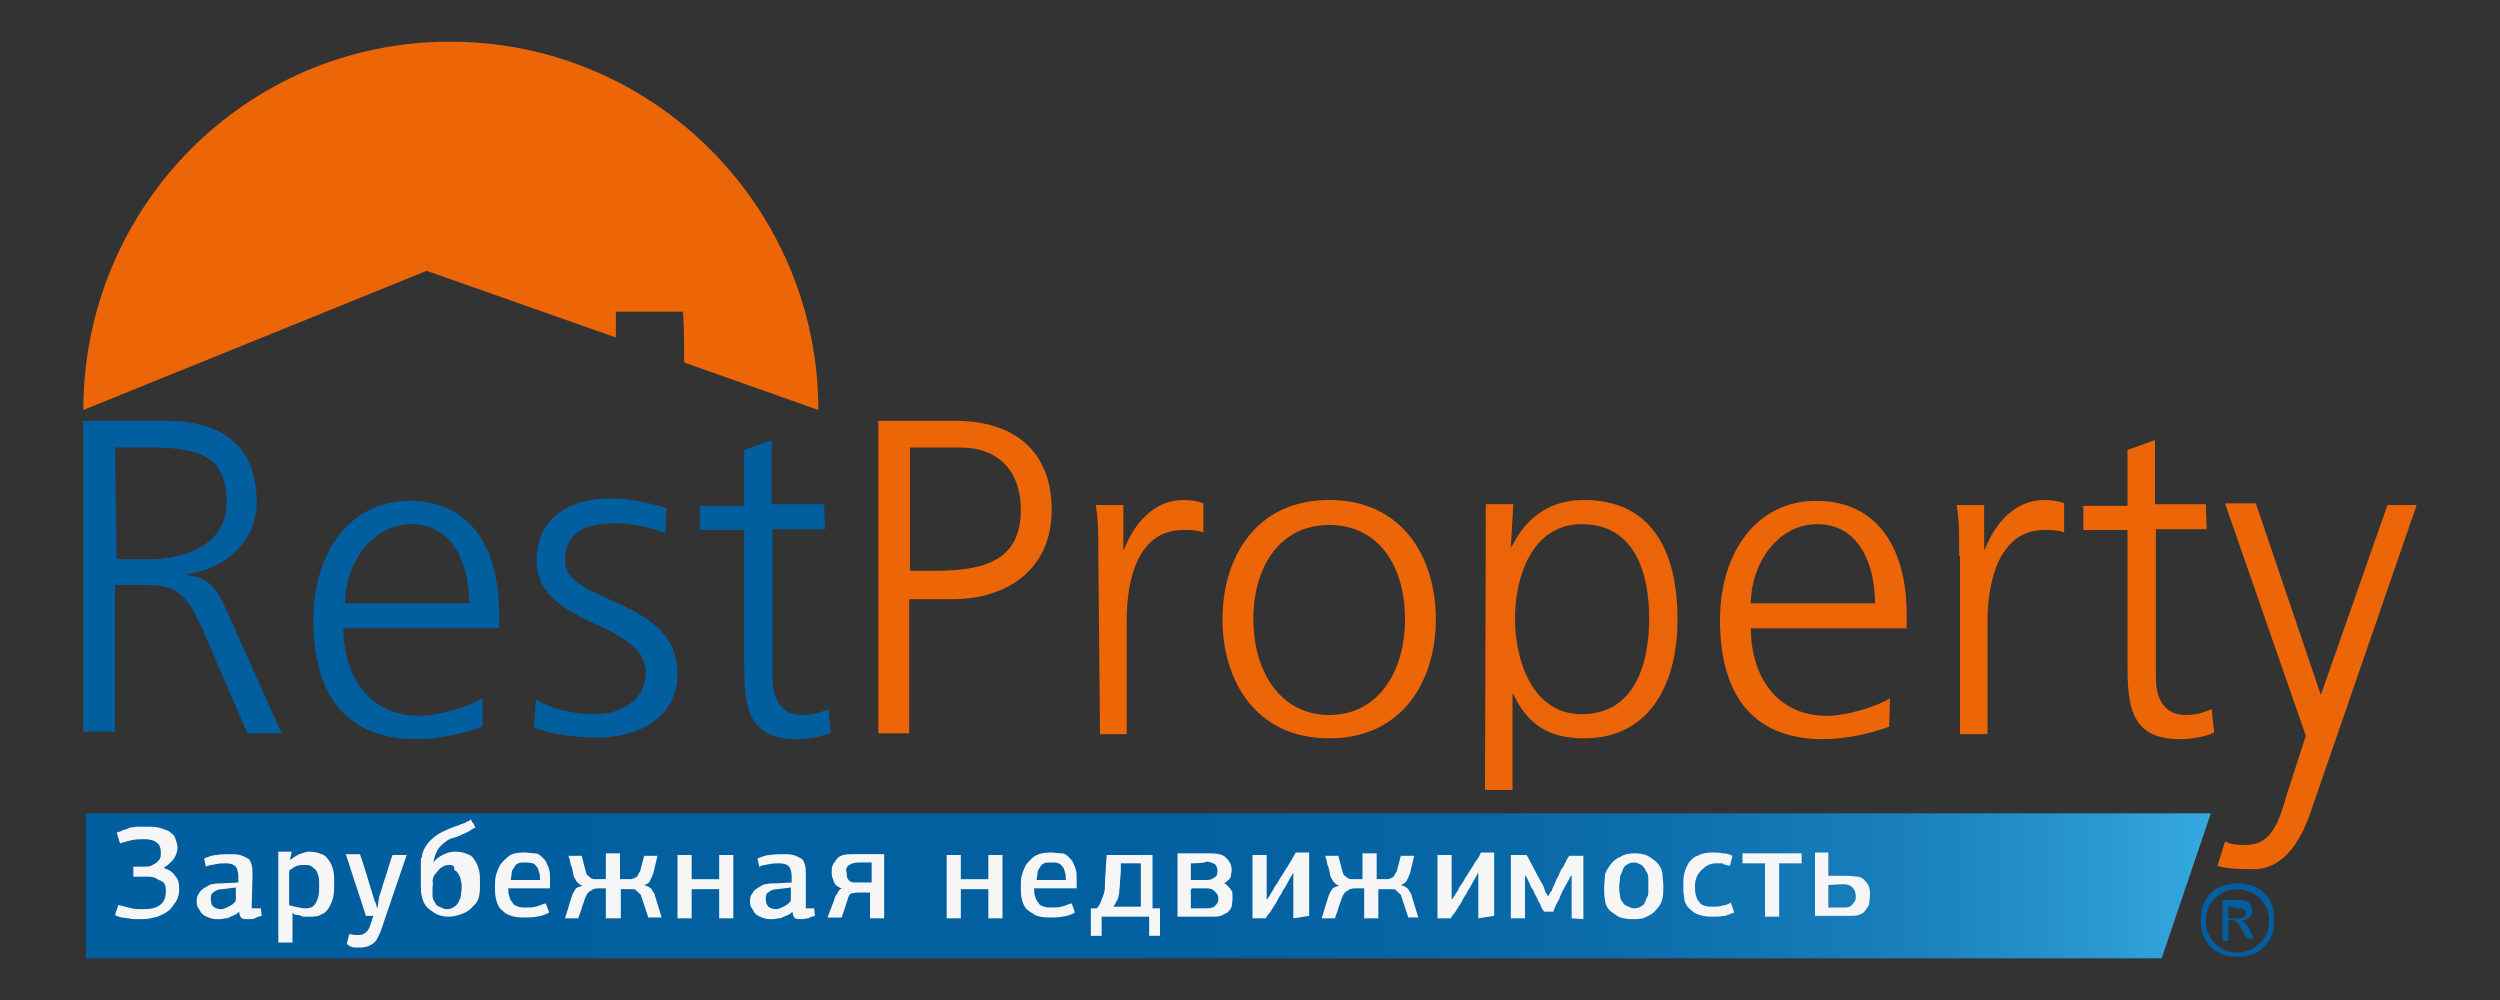 <?xml version="1.0" encoding="utf-8"?>
<!-- Generator: Adobe Illustrator 27.0.1, SVG Export Plug-In . SVG Version: 6.00 Build 0)  -->
<svg version="1.1" id="Ebene_1" xmlns="http://www.w3.org/2000/svg" xmlns:xlink="http://www.w3.org/1999/xlink" x="0px" y="0px"
	 viewBox="0 0 300 120" enable-background="new 0 0 300 120" xml:space="preserve">
<rect x="0" y="0" width="300" height="120" fill="#333333" stroke="none"/>
<g>
	<path fill="#EC6608" d="M82.1,43.5l16.1,5.7C98.2,24.9,78.5,5,54,5S10,24.9,10,49.2l41.2-16.7l22.7,8v-3.1h8
		C82.1,37.3,82.1,43.5,82.1,43.5z"/>
	<path fill="#EC6608" d="M105.4,50.5h9.2c7.1,0,11.6,3.6,11.6,10.7s-5.3,10.7-11.9,10.7h-5.2V88h-3.7
		C105.4,88,105.4,50.5,105.4,50.5z M109.2,68.5h2.5c5.6,0,10.8-0.7,10.8-7.3c0-4.7-2.7-7.5-7.3-7.5h-6V68.5L109.2,68.5z"/>
	<path fill="#EC6608" d="M131.8,66.7c0-2.9,0-4.1-0.3-6.1h3.3v5.3h0.1c1.2-3.1,3.6-5.9,7.1-5.9c0.8,0,1.7,0.1,2.4,0.4v3.5
		c-0.7-0.3-1.6-0.3-2.4-0.3c-5.5,0-6.8,6-6.8,10.9v13.6H132L131.8,66.7L131.8,66.7z"/>
	<path fill="#EC6608" d="M159.5,60c8.8,0,12.8,6.9,12.8,14.3s-4,14.3-12.8,14.3s-12.8-6.9-12.8-14.3C146.7,66.9,150.7,60,159.5,60
		 M159.5,85.8c5.9,0,9.1-5.2,9.1-11.5s-3.1-11.3-9.1-11.3s-9.1,5.1-9.1,11.3S153.6,85.8,159.5,85.8"/>
	<path fill="#EC6608" d="M226.7,87.2c-2.4,0.9-5.5,1.5-7.9,1.5c-9.1,0-12.4-6.1-12.4-14.3s4.5-14.3,11.5-14.3
		c7.7,0,10.9,6.1,10.9,13.6v1.7h-18.7c0,5.7,3.1,10.5,9.1,10.5c2.4,0,6-1.1,7.6-2.1L226.7,87.2L226.7,87.2z M225,72.4
		c0-4.8-2-9.5-6.9-9.5s-8,4.9-8,9.5H225z"/>
	<path fill="#EC6608" d="M235.1,66.7c0-2.9,0-4.1-0.3-6.1h3.3v5.3h0.1c1.2-3.1,3.6-5.9,7.1-5.9c0.8,0,1.7,0.1,2.4,0.4v3.5
		c-0.7-0.3-1.6-0.3-2.4-0.3c-5.3,0-6.8,6-6.8,10.9v13.6h-3.3V66.7H235.1z"/>
	<path fill="#EC6608" d="M264.8,63.5h-6.1v17.8c0,2.4,0.9,4.5,3.6,4.5c1.3,0,2.1-0.3,3.1-0.7l0.3,2.8c-0.8,0.4-2.4,0.8-4.1,0.8
		c-6,0-6.3-4.1-6.3-9.1v-16h-5.3v-2.9h5.3V54l3.3-1.2v7.7h6.1L264.8,63.5L264.8,63.5z"/>
	<path fill="#EC6608" d="M278.5,83.4L278.5,83.4l8-22.8h3.5l-12.5,36.2c-1.2,3.7-3.2,7.5-7.1,7.5c-1.2,0-3.2,0-4.3-0.4l0.9-2.9
		c0.7,0.3,1.3,0.4,2.5,0.4c2.9,0,3.9-2.4,4.9-6l2.3-7.1L267,60.4h3.7L278.5,83.4L278.5,83.4z"/>
	<path fill="#EC6408" d="M178.3,60.5h3.3l-0.3,5.1h0.1c0.8-1.5,2.9-5.6,8.7-5.6c8,0,11.2,6,11.2,14.3s-3.7,14.3-11.2,14.3
		c-4.3,0-6.8-1.7-8.5-5.3h-0.1v11.5h-3.3L178.3,60.5L178.3,60.5z M189.8,62.9c-6,0-8,6.4-8,11.3c0,5.1,2.1,11.5,8,11.5
		c6.4,0,8.1-6.1,8.1-11.5S196.2,62.9,189.8,62.9"/>
	<g>
		<path fill="#015E9F" d="M10.3,50.5h9.6c6.5,0,10.9,2.8,10.9,9.7c0,4.8-3.7,8-8.3,8.7v0.1c2.9,0.4,3.7,2,4.8,4.5L33.8,88h-4.1
			l-5.5-12.7c-2.1-4.8-3.7-5.1-7.3-5.1h-3.1v17.6H10V50.5H10.3z M14,67.1h3.9c4.4,0,9.3-1.7,9.3-6.9c0-6.1-4.4-6.5-9.5-6.5h-3.9
			L14,67.1L14,67.1z"/>
		<path fill="#015E9F" d="M57.9,87.2c-2.4,0.9-5.5,1.5-7.9,1.5c-9.1,0-12.4-6.1-12.4-14.3s4.5-14.3,11.5-14.3
			c7.7,0,10.8,6.1,10.8,13.6v1.7H41.2c0,5.7,3.1,10.5,9.1,10.5c2.4,0,6-1.1,7.6-2.1V87.2L57.9,87.2z M56.3,72.4c0-4.8-2-9.5-6.9-9.5
			s-8,4.9-8,9.5C41.2,72.4,56.3,72.4,56.3,72.4z"/>
		<path fill="#015E9F" d="M64.3,84c2,1.1,4.5,1.7,7.2,1.7c3.2,0,6-1.9,6-4.9c0-6.4-13.1-5.5-13.1-13.5c0-5.5,4.4-7.5,8.9-7.5
			c1.5,0,4.4,0.4,6.7,1.2L79.8,64c-1.7-0.8-4.3-1.2-6.1-1.2c-3.5,0-5.9,1.1-5.9,4.5c0,5.2,13.5,4.4,13.5,13.5c0,5.9-5.5,7.7-9.5,7.7
			c-2.7,0-5.3-0.3-7.7-1.2L64.3,84L64.3,84z"/>
		<path fill="#015E9F" d="M99,63.5h-6.3v17.8c0,2.4,0.9,4.5,3.6,4.5c1.3,0,2.1-0.3,3.1-0.7l0.3,2.8c-0.8,0.4-2.4,0.8-4.1,0.8
			c-6,0-6.3-4.1-6.3-9.1v-16h-5.3v-2.9h5.3V54l3.3-1.2v7.7h6.3L99,63.5L99,63.5z"/>
	</g>
	
		<linearGradient id="SVGID_1_" gradientUnits="userSpaceOnUse" x1="265.31" y1="590.311" x2="10.267" y2="590.311" gradientTransform="matrix(1 0 0 1 0 -484)">
		<stop  offset="0" style="stop-color:#36A9E1"/>
		<stop  offset="5.000000e-02" style="stop-color:#2A99D2"/>
		<stop  offset="0.13" style="stop-color:#1B83BF"/>
		<stop  offset="0.23" style="stop-color:#0F72B1"/>
		<stop  offset="0.35" style="stop-color:#0766A6"/>
		<stop  offset="0.52" style="stop-color:#025FA0"/>
		<stop  offset="1" style="stop-color:#015E9F"/>
	</linearGradient>
	<polygon fill="url(#SVGID_1_)" points="259.4,115 10.3,115 10.3,97.6 265.3,97.6 	"/>
	<g>
		<path fill="#F6F6F6" d="M17.5,99.2c0.5,0,0.9,0,1.5,0.1c0.5,0.1,0.8,0.3,1.2,0.4c0.4,0.3,0.7,0.5,0.8,0.8c0.1,0.3,0.3,0.8,0.3,1.2
			c0,0.4-0.1,0.8-0.4,1.3c-0.3,0.4-0.7,0.8-1.2,1.1v0.1c0.5,0.1,1.1,0.5,1.3,0.9c0.4,0.4,0.5,0.9,0.5,1.6c0,0.5-0.1,1.1-0.4,1.5
			c-0.3,0.4-0.5,0.8-0.9,1.1c-0.4,0.3-0.8,0.5-1.3,0.7c-0.5,0.1-1.1,0.3-1.7,0.3c-0.3,0-0.5,0-0.8,0c-0.3,0-0.7,0-0.9-0.1
			c-0.3,0-0.7-0.1-0.9-0.1c-0.3-0.1-0.5-0.1-0.8-0.3l0.4-1.2c0.5,0.1,1.1,0.3,1.6,0.4c0.4,0.1,0.9,0.1,1.3,0.1
			c0.9,0,1.6-0.1,2.1-0.5c0.5-0.4,0.7-0.9,0.7-1.6c0-0.3,0-0.5-0.1-0.8c-0.1-0.3-0.3-0.4-0.5-0.5c-0.3-0.1-0.5-0.3-0.8-0.4
			c-0.3-0.1-0.7-0.1-0.9-0.1H16v-1.2h1.2c0.4,0,0.7,0,0.9-0.1c0.3-0.1,0.5-0.3,0.7-0.4c0.1-0.1,0.4-0.4,0.4-0.5
			c0.1-0.1,0.1-0.4,0.1-0.7c0-0.5-0.1-0.9-0.5-1.2c-0.4-0.3-0.9-0.4-1.6-0.4c-0.3,0-0.8,0-1.3,0.1c-0.5,0.1-1.1,0.3-1.5,0.4L14,99.9
			c0.3-0.1,0.5-0.1,0.8-0.3c0.3-0.1,0.5-0.1,0.8-0.3c0.3,0,0.7-0.1,0.9-0.1C16.9,99.2,17.2,99.2,17.5,99.2L17.5,99.2z"/>
		<path fill="#F6F6F6" d="M30.2,109h1.1l0.1,0.9c-0.3,0.1-0.5,0.1-0.8,0.3c-0.3,0.1-0.5,0.1-0.8,0.1c-0.3,0-0.5,0-0.8-0.1
			c-0.1-0.1-0.3-0.4-0.3-0.8l0,0c-0.3,0.3-0.5,0.4-0.8,0.5c-0.3,0.1-0.5,0.3-0.8,0.3c-0.3,0-0.4,0.1-0.7,0.1c-0.1,0-0.3,0-0.4,0
			c-0.4,0-0.8-0.1-1.2-0.3c-0.3-0.1-0.5-0.3-0.7-0.5c-0.1-0.3-0.3-0.5-0.4-0.7c-0.1-0.3-0.1-0.5-0.1-0.7c0-0.4,0.1-0.7,0.3-0.9
			c0.1-0.3,0.4-0.5,0.7-0.7c0.3-0.1,0.5-0.4,0.9-0.4c0.4-0.1,0.8-0.1,1.2-0.1l1.9-0.1v-0.7c0-0.5-0.1-0.9-0.3-1.2
			c-0.3-0.3-0.7-0.4-1.2-0.4c-0.4,0-0.8,0-1.2,0.1c-0.4,0.1-0.8,0.1-1.2,0.3c0-0.1-0.1-0.4-0.1-0.5c0-0.1-0.1-0.4-0.1-0.5
			c0.4-0.1,0.9-0.4,1.5-0.4c0.5-0.1,1.1-0.1,1.6-0.1c0.4,0,0.8,0,1.2,0.1c0.4,0.1,0.7,0.3,0.9,0.4c0.3,0.1,0.4,0.5,0.5,0.8
			c0.1,0.3,0.1,0.8,0.1,1.2L30.2,109L30.2,109z M26.7,106.7c-0.4,0-0.8,0.1-1.1,0.4c-0.3,0.1-0.3,0.5-0.3,0.8c0,0.4,0.1,0.7,0.3,0.9
			c0.1,0.1,0.5,0.3,0.9,0.3c0.3,0,0.5-0.1,0.9-0.3c0.3-0.1,0.7-0.4,0.9-0.7v-1.6L26.7,106.7L26.7,106.7z"/>
		<path fill="#F6F6F6" d="M34.8,103.2c0.4-0.3,0.7-0.5,1.1-0.7c0.4-0.1,0.8-0.3,1.2-0.3c0.5,0,1.1,0.1,1.5,0.3
			c0.4,0.1,0.7,0.5,0.9,0.8c0.3,0.4,0.4,0.8,0.5,1.2c0.1,0.4,0.1,0.9,0.1,1.5s0,1.1-0.1,1.6c-0.1,0.5-0.3,0.9-0.5,1.3
			c-0.3,0.4-0.5,0.7-0.9,0.8c-0.4,0.3-0.9,0.3-1.5,0.3c-0.1,0-0.3,0-0.5,0c-0.1,0-0.4,0-0.5-0.1c-0.1-0.1-0.4-0.1-0.5-0.1
			c-0.1,0-0.4-0.1-0.5-0.3v3.6h-1.7v-10.9h1.6L34.8,103.2L34.8,103.2z M36.6,109c0.3,0,0.4,0,0.7-0.1c0.3-0.1,0.4-0.3,0.5-0.4
			c0.1-0.1,0.3-0.5,0.4-0.9c0.1-0.4,0.1-0.8,0.1-1.3s0-0.9-0.1-1.2c-0.1-0.3-0.1-0.5-0.4-0.8c-0.1-0.1-0.4-0.3-0.5-0.4
			c-0.3-0.1-0.4-0.1-0.7-0.1c-0.1,0-0.3,0-0.5,0c-0.1,0-0.4,0.1-0.5,0.1c-0.1,0.1-0.3,0.1-0.5,0.3c-0.1,0.1-0.3,0.1-0.4,0.3v4.1
			c0.1,0,0.1,0.1,0.3,0.1c0.1,0,0.3,0.1,0.4,0.1s0.3,0.1,0.5,0.1C36.3,109,36.4,109,36.6,109z"/>
		<path fill="#F6F6F6" d="M45.5,107.6c0.3-0.8,0.5-1.7,0.8-2.5c0.3-0.9,0.5-1.7,0.8-2.5h1.7l-3.1,9.1c-0.3,0.7-0.5,1.2-0.9,1.5
			c-0.4,0.3-0.9,0.5-1.5,0.5c-0.1,0-0.1,0-0.3,0c-0.1,0-0.3,0-0.4,0c-0.1,0-0.3,0-0.5-0.1c-0.3-0.1-0.3-0.3-0.5-0.3l0.3-1.2
			c0.3,0,0.5,0.1,0.7,0.1c0.1,0,0.4,0,0.5,0c0.3,0,0.5-0.1,0.8-0.3c0.1-0.1,0.4-0.4,0.5-0.8l0.4-1.2h-0.9c-0.4-1.3-0.8-2.5-1.2-3.7
			c-0.4-1.2-0.8-2.5-1.2-3.7h1.7c0.1,0.4,0.3,0.8,0.4,1.2c0.1,0.4,0.3,0.9,0.4,1.3c0.1,0.4,0.3,0.9,0.4,1.3c0.1,0.4,0.3,0.9,0.4,1.3
			c0.1,0.3,0.1,0.5,0.3,0.8c0.1,0.3,0.1,0.4,0.1,0.5h0.1L45.5,107.6L45.5,107.6z"/>
		<path fill="#F6F6F6" d="M53.8,99.5c0.1-0.1,0.4-0.1,0.7-0.3c0.3-0.1,0.5-0.1,0.8-0.3c0.3-0.1,0.5-0.1,0.7-0.3
			c0.3-0.1,0.4-0.1,0.5-0.3c0.1,0.1,0.1,0.4,0.3,0.5c0.1,0.1,0.1,0.4,0.3,0.5c-0.4,0.1-0.7,0.4-0.9,0.5c-0.3,0.1-0.5,0.3-0.7,0.3
			c-0.5,0.3-0.9,0.4-1.3,0.5s-0.7,0.4-1.1,0.7c-0.3,0.3-0.5,0.5-0.7,0.9s-0.3,0.8-0.4,1.3l0,0c0.3-0.4,0.7-0.7,1.1-0.9
			s0.9-0.4,1.5-0.4s1.1,0.1,1.5,0.3c0.4,0.1,0.7,0.4,0.9,0.8c0.3,0.4,0.4,0.8,0.5,1.2c0.1,0.4,0.1,0.9,0.1,1.5s0,0.9-0.1,1.5
			c-0.1,0.5-0.3,0.9-0.7,1.2c-0.3,0.4-0.7,0.7-1.2,0.9s-1.1,0.4-1.7,0.4s-1.2-0.1-1.7-0.4c-0.4-0.3-0.8-0.5-1.1-0.9
			c-0.3-0.4-0.4-0.8-0.5-1.2c-0.1-0.4-0.1-0.9-0.1-1.3c0-0.5,0-1.1,0-1.3c0-0.4,0-0.7,0-0.9s0-0.5,0-0.7c0-0.1,0-0.3,0.1-0.4
			c0.1-0.8,0.5-1.5,1.1-2.1C52.2,100.3,52.8,99.9,53.8,99.5L53.8,99.5z M53.9,103.8c-0.4,0-0.7,0.1-0.9,0.3
			c-0.3,0.1-0.4,0.4-0.7,0.7c-0.3,0.3-0.3,0.5-0.4,0.9c0.1,0.3,0,0.5,0,0.9c0,0.3,0,0.5,0,0.9c0,0.3,0.1,0.5,0.3,0.8
			c0.1,0.3,0.3,0.4,0.5,0.5c0.3,0.1,0.5,0.3,0.9,0.3c0.4,0,0.7-0.1,0.9-0.3c0.3-0.1,0.4-0.4,0.5-0.5c0.1-0.3,0.3-0.5,0.3-0.8
			c0-0.3,0.1-0.7,0.1-0.9c0-0.3,0-0.7-0.1-0.9c0-0.3-0.1-0.5-0.3-0.8c-0.1-0.3-0.3-0.4-0.5-0.5C54.6,103.9,54.3,103.8,53.9,103.8
			L53.9,103.8z"/>
		<path fill="#F6F6F6" d="M62.9,102.3c0.5,0,0.9,0.1,1.3,0.1c0.4,0,0.7,0.3,0.9,0.5c0.3,0.3,0.4,0.4,0.5,0.7
			c0.1,0.3,0.3,0.5,0.3,0.8c0.1,0.3,0.1,0.5,0.1,0.8c0,0.3,0,0.5,0,0.7v0.7H61c0,0.3,0,0.7,0.1,0.9c0.1,0.3,0.1,0.5,0.4,0.8
			c0.1,0.3,0.4,0.4,0.7,0.5c0.3,0.1,0.5,0.1,0.9,0.1c0.4,0,0.8,0,1.2-0.1c0.4-0.1,0.8-0.3,1.2-0.4l0.4,1.1c-0.5,0.3-0.9,0.4-1.5,0.5
			c-0.5,0.1-1.1,0.1-1.6,0.1c-0.7,0-1.3-0.1-1.7-0.3c-0.4-0.1-0.8-0.5-1.1-0.8c-0.3-0.4-0.4-0.8-0.5-1.2c-0.1-0.5-0.1-0.9-0.1-1.5
			c0-0.4,0-0.8,0.1-1.2c0.1-0.4,0.3-0.9,0.5-1.3c0.3-0.4,0.7-0.8,1.1-1.1C61.5,102.4,62.2,102.3,62.9,102.3L62.9,102.3z M63,103.5
			c-0.3,0-0.7,0-0.8,0.1c-0.3,0.1-0.4,0.3-0.5,0.5c-0.1,0.1-0.3,0.4-0.3,0.7s-0.1,0.5-0.1,0.8h3.5c0-0.3,0-0.7-0.1-0.9
			c-0.1-0.3-0.1-0.5-0.3-0.7c-0.1-0.1-0.3-0.4-0.5-0.4C63.5,103.5,63.3,103.5,63,103.5L63,103.5z"/>
		<path fill="#F6F6F6" d="M72.7,110.2v-3.6h-0.9c-0.4,0-0.7,0.1-0.9,0.3c-0.3,0.1-0.5,0.4-0.7,0.9l0,0c-0.1,0.4-0.3,0.8-0.4,1.2
			c-0.1,0.4-0.3,0.8-0.4,1.2h-1.6c0.1-0.4,0.3-0.9,0.4-1.3c0.1-0.4,0.3-0.9,0.4-1.3c0.1-0.3,0.3-0.7,0.4-0.8
			c0.1-0.3,0.5-0.4,0.9-0.5l0,0c-0.3-0.1-0.5-0.3-0.7-0.5c-0.1-0.3-0.4-0.5-0.4-0.9c-0.1-0.4-0.1-0.7-0.3-1.1
			c-0.1-0.4-0.1-0.7-0.3-1.1h1.6l0.5,1.9c0.1,0.3,0.1,0.4,0.3,0.5c0.1,0.1,0.3,0.3,0.4,0.3c0.1,0.1,0.3,0.1,0.4,0.1
			c0.1,0,0.3,0,0.4,0h0.9v-3.1h1.7v3.1h0.9c0.1,0,0.3,0,0.4,0c0.1,0,0.3-0.1,0.4-0.1c0.1-0.1,0.3-0.1,0.4-0.3
			c0.1-0.1,0.1-0.3,0.3-0.5l0.5-1.9h1.6l-0.5,2.1c-0.1,0.3-0.3,0.7-0.4,0.9c-0.1,0.3-0.4,0.4-0.7,0.5l0,0c0.4,0.1,0.7,0.3,0.9,0.5
			c0.1,0.3,0.4,0.5,0.4,0.8c0.1,0.4,0.3,0.9,0.4,1.3c0.1,0.4,0.3,0.9,0.4,1.3h-1.6l-0.8-2.4l0,0c-0.1-0.3-0.1-0.4-0.3-0.5
			c-0.1-0.1-0.3-0.3-0.4-0.4c-0.1-0.1-0.3-0.1-0.4-0.1c-0.1,0-0.3,0-0.5,0h-0.9v3.5L72.7,110.2L72.7,110.2z"/>
		<path fill="#F6F6F6" d="M86.3,110.2v-3.5H83v3.5h-1.7v-7.6H83v2.9h3.3v-2.9h1.7v7.6H86.3L86.3,110.2z"/>
		<path fill="#F6F6F6" d="M96.6,109h1.1l0.1,0.9c-0.3,0.1-0.5,0.1-0.8,0.3c-0.3,0-0.5,0.1-0.8,0.1s-0.5,0-0.8-0.1
			c-0.1-0.1-0.3-0.4-0.3-0.8l0,0c-0.3,0.3-0.5,0.4-0.8,0.5c-0.3,0.1-0.5,0.3-0.8,0.3s-0.4,0.1-0.7,0.1c-0.1,0-0.3,0-0.4,0
			c-0.4,0-0.8-0.1-1.2-0.3c-0.3-0.1-0.5-0.3-0.7-0.5c-0.1-0.3-0.3-0.5-0.4-0.7c-0.1-0.3-0.1-0.5-0.1-0.7c0-0.4,0.1-0.7,0.3-0.9
			c0.1-0.3,0.4-0.5,0.7-0.7c0.3-0.1,0.5-0.4,0.9-0.4c0.4-0.1,0.8-0.1,1.2-0.1l1.9-0.1v-0.7c0-0.5-0.1-0.9-0.3-1.2
			c-0.3-0.3-0.7-0.4-1.2-0.4c-0.4,0-0.8,0-1.2,0.1c-0.4,0.1-0.8,0.1-1.2,0.3c0-0.1-0.1-0.4-0.1-0.5c0-0.1-0.1-0.4-0.1-0.5
			c0.4-0.1,0.9-0.4,1.5-0.4c0.5-0.1,1.1-0.1,1.6-0.1c0.4,0,0.8,0,1.2,0.1c0.4,0.1,0.7,0.3,0.9,0.4c0.3,0.1,0.4,0.5,0.5,0.8
			s0.1,0.8,0.1,1.2v4H96.6z M93.3,106.7c-0.4,0-0.8,0.1-1.1,0.4c-0.3,0.1-0.3,0.5-0.3,0.8c0,0.4,0.1,0.7,0.3,0.9
			c0.1,0.1,0.5,0.3,0.9,0.3c0.3,0,0.5-0.1,0.9-0.3c0.3-0.1,0.7-0.4,0.9-0.7v-1.6L93.3,106.7L93.3,106.7z"/>
		<path fill="#F6F6F6" d="M101,106.6c-0.4-0.1-0.8-0.4-0.9-0.7c-0.1-0.3-0.3-0.7-0.3-1.1c0-0.3,0-0.7,0.1-0.9
			c0.1-0.3,0.3-0.5,0.5-0.8s0.5-0.4,0.8-0.5c0.4-0.1,0.8-0.1,1.2-0.1h3.7v7.7h-1.7v-3.1h-1.3c-0.4,0-0.7,0.1-0.9,0.1
			c-0.3,0.1-0.4,0.4-0.5,0.8l-0.7,2.1h-1.7l0.8-2.1c0.1-0.3,0.1-0.5,0.4-0.8C100.5,107,100.8,106.7,101,106.6L101,106.6L101,106.6z
			 M101.6,104.7c0,0.3,0,0.4,0.1,0.7c0.1,0.1,0.1,0.3,0.4,0.4c0.1,0.1,0.3,0.1,0.4,0.1c0.1,0,0.3,0,0.5,0h1.6v-2.4H103
			c-0.4,0-0.8,0.1-1.1,0.3C101.7,103.9,101.4,104.3,101.6,104.7L101.6,104.7z"/>
		<path fill="#F6F6F6" d="M118.6,110.2v-3.5h-3.3v3.5h-1.7v-7.6h1.7v2.9h3.3v-2.9h1.7v7.6H118.6L118.6,110.2z"/>
		<path fill="#F6F6F6" d="M126.1,102.3c0.5,0,0.9,0.1,1.3,0.1s0.7,0.3,0.9,0.5s0.4,0.4,0.5,0.7c0.1,0.3,0.3,0.5,0.3,0.8
			c0.1,0.3,0.1,0.5,0.1,0.8c0,0.3,0,0.5,0,0.7v0.7h-5.1c0,0.3,0,0.7,0.1,0.9c0.1,0.3,0.1,0.5,0.4,0.8c0.1,0.3,0.4,0.4,0.7,0.5
			c0.3,0.1,0.5,0.1,0.9,0.1s0.8,0,1.2-0.1c0.4-0.1,0.8-0.3,1.2-0.4l0.4,1.1c-0.5,0.3-0.9,0.4-1.5,0.5c-0.5,0.1-1.1,0.1-1.6,0.1
			c-0.7,0-1.3-0.1-1.7-0.3c-0.5-0.3-0.8-0.5-1.1-0.8c-0.3-0.4-0.4-0.8-0.5-1.2c-0.1-0.5-0.1-0.9-0.1-1.5c0-0.4,0-0.8,0.1-1.2
			c0.1-0.4,0.3-0.9,0.5-1.3c0.3-0.4,0.7-0.8,1.1-1.1C124.8,102.4,125.3,102.3,126.1,102.3L126.1,102.3z M126.1,103.5
			c-0.3,0-0.7,0-0.8,0.1c-0.3,0.1-0.4,0.3-0.5,0.5c-0.1,0.1-0.3,0.4-0.3,0.7s-0.1,0.5-0.1,0.8h3.5c0-0.3,0-0.7-0.1-0.9
			c-0.1-0.3-0.1-0.5-0.3-0.7c-0.1-0.1-0.3-0.4-0.5-0.4C126.8,103.5,126.5,103.5,126.1,103.5L126.1,103.5z"/>
		<path fill="#F6F6F6" d="M138.4,109h0.8v3.3h-1.3V110h-5.7v2.3h-1.3V109h0.7c0.3-0.3,0.4-0.5,0.5-0.8c0.1-0.3,0.3-0.7,0.4-1.1
			c0.1-0.4,0.1-0.8,0.1-1.3s0.1-1.1,0.1-1.7l0.1-1.5h5.5v6.4H138.4z M134.5,103.6v0.7c0,0.7-0.1,1.2-0.1,1.6c0,0.5-0.1,0.9-0.1,1.3
			c-0.1,0.4-0.1,0.7-0.3,0.9c-0.1,0.3-0.3,0.5-0.4,0.7h3.3v-5.2L134.5,103.6L134.5,103.6z"/>
		<path fill="#F6F6F6" d="M145.2,102.4c0.8,0,1.5,0.1,1.9,0.5c0.4,0.4,0.7,0.8,0.7,1.5c0,0.3-0.1,0.5-0.1,0.8
			c-0.1,0.3-0.4,0.5-0.8,0.8l0,0c0.3,0.1,0.4,0.3,0.5,0.4c0.1,0.1,0.3,0.3,0.4,0.5c0.1,0.1,0.1,0.4,0.1,0.5s0,0.4,0,0.5
			c0,0.3-0.1,0.7-0.1,0.9c-0.1,0.3-0.3,0.5-0.5,0.7c-0.3,0.1-0.5,0.3-0.8,0.4c-0.3,0.1-0.7,0.1-0.9,0.1h-4.3v-7.6L145.2,102.4
			L145.2,102.4z M142.9,103.6v2h1.9c0.4,0,0.7-0.1,0.9-0.3c0.3-0.1,0.4-0.4,0.4-0.8s-0.1-0.5-0.3-0.8c-0.3-0.1-0.5-0.3-1.1-0.3
			C144.7,103.6,142.9,103.6,142.9,103.6z M142.9,106.7v2.3h1.9c0.5,0,0.9-0.1,1.1-0.4c0.3-0.3,0.3-0.5,0.3-0.8s-0.1-0.5-0.4-0.8
			c-0.3-0.3-0.5-0.4-1.1-0.4h-1.7V106.7z"/>
		<path fill="#F6F6F6" d="M155.2,110.2v-5.5l0,0l-0.9,1.6c-0.1,0.3-0.4,0.5-0.5,0.9c-0.3,0.4-0.5,0.8-0.7,1.2
			c-0.3,0.4-0.5,0.8-0.7,1.1c-0.3,0.3-0.4,0.5-0.5,0.7h-1.6v-7.6h1.7v5.3h0.1c0.1-0.3,0.3-0.4,0.4-0.7c0.1-0.1,0.3-0.4,0.4-0.7
			c0.3-0.4,0.5-0.7,0.7-1.1c0.3-0.4,0.5-0.8,0.7-1.1c0.3-0.4,0.4-0.7,0.7-1.1c0.1-0.3,0.4-0.7,0.5-0.9h1.6v7.6L155.2,110.2
			L155.2,110.2z"/>
		<path fill="#F6F6F6" d="M163.7,110.2v-3.6h-1.1c-0.4,0-0.7,0.1-0.9,0.3c-0.3,0.1-0.5,0.4-0.7,0.9l0,0c-0.1,0.4-0.3,0.8-0.4,1.2
			c-0.1,0.4-0.3,0.8-0.4,1.2h-1.6c0.1-0.4,0.3-0.9,0.4-1.3s0.3-0.9,0.4-1.3c0.1-0.3,0.3-0.7,0.4-0.8c0.1-0.3,0.5-0.4,0.9-0.5l0,0
			c-0.3-0.1-0.5-0.3-0.7-0.5c-0.1-0.3-0.4-0.5-0.4-0.9c-0.1-0.4-0.1-0.7-0.3-1.1c-0.1-0.4-0.1-0.7-0.3-1.1h1.6l0.5,1.9
			c0.1,0.3,0.1,0.4,0.3,0.5c0.1,0.1,0.3,0.3,0.4,0.3c0.1,0.1,0.3,0.1,0.4,0.1s0.3,0,0.4,0h0.9v-3.1h1.7v3.1h0.9c0.1,0,0.3,0,0.4,0
			s0.3-0.1,0.4-0.1c0.1-0.1,0.3-0.1,0.4-0.3c0.1-0.1,0.1-0.3,0.3-0.5l0.5-1.9h1.6l-0.5,2.1c-0.1,0.3-0.3,0.7-0.4,0.9
			s-0.4,0.4-0.7,0.5l0,0c0.4,0.1,0.7,0.3,0.9,0.5c0.1,0.3,0.4,0.5,0.4,0.8c0.1,0.4,0.3,0.9,0.4,1.3c0.1,0.4,0.3,0.9,0.4,1.3H169
			l-0.8-2.4l0,0c-0.1-0.3-0.1-0.4-0.3-0.5c-0.1-0.1-0.3-0.3-0.4-0.4c-0.1-0.1-0.3-0.1-0.4-0.1s-0.3,0-0.5,0h-1.2v3.5L163.7,110.2
			L163.7,110.2z"/>
		<path fill="#F6F6F6" d="M177.4,110.2v-5.5l0,0l-0.9,1.6c-0.1,0.3-0.4,0.5-0.5,0.9c-0.3,0.4-0.5,0.8-0.7,1.2
			c-0.3,0.4-0.5,0.8-0.7,1.1c-0.3,0.3-0.4,0.5-0.5,0.7h-1.6v-7.6h1.7v5.3h0.1c0.1-0.3,0.3-0.4,0.4-0.7c0.1-0.1,0.3-0.4,0.4-0.7
			c0.3-0.4,0.5-0.7,0.7-1.1c0.3-0.4,0.5-0.8,0.7-1.1c0.3-0.4,0.4-0.7,0.7-1.1c0.3-0.3,0.4-0.7,0.5-0.9h1.6v7.6L177.4,110.2
			L177.4,110.2z"/>
		<path fill="#F6F6F6" d="M188.6,110.2v-5.1h-0.1l-0.7,1.3c-0.3,0.5-0.5,0.9-0.7,1.5c-0.3,0.5-0.5,0.9-0.7,1.5h-1.1
			c-0.1-0.1-0.3-0.4-0.4-0.7s-0.3-0.5-0.4-0.8c-0.1-0.3-0.3-0.5-0.4-0.8c-0.1-0.3-0.3-0.5-0.4-0.7c-0.1-0.3-0.3-0.7-0.4-0.9
			c-0.1-0.3-0.3-0.4-0.3-0.5l0,0v5.2h-1.7v-7.6h1.9l1.7,3.2c0.3,0.4,0.4,0.8,0.5,1.1c0.1,0.3,0.3,0.5,0.4,0.7l0,0
			c0-0.1,0.1-0.4,0.4-0.7c0.1-0.4,0.4-0.8,0.5-1.2c0.1-0.3,0.3-0.5,0.4-0.8c0.1-0.3,0.3-0.7,0.5-0.9c0.1-0.3,0.3-0.5,0.4-0.8
			c0.1-0.3,0.3-0.4,0.3-0.5h1.7v7.6L188.6,110.2L188.6,110.2z"/>
		<path fill="#F6F6F6" d="M199.6,106.3c0,0.5,0,1.1-0.1,1.5c-0.1,0.5-0.3,0.9-0.7,1.3c-0.3,0.4-0.7,0.7-1.2,0.9
			c-0.5,0.3-1.1,0.3-1.7,0.3c-0.7,0-1.2-0.1-1.7-0.3c-0.4-0.3-0.8-0.5-1.1-0.8c-0.3-0.4-0.5-0.8-0.5-1.2c-0.1-0.5-0.1-0.9-0.1-1.5
			s0.1-1.1,0.1-1.5c0.1-0.5,0.4-0.9,0.7-1.3c0.3-0.4,0.7-0.7,1.2-0.9c0.4-0.3,1.1-0.4,1.7-0.4s1.2,0.1,1.7,0.4
			c0.4,0.3,0.8,0.5,1.1,0.9c0.3,0.4,0.5,0.8,0.5,1.3C199.5,105.4,199.6,105.8,199.6,106.3L199.6,106.3z M197.8,106.3
			c0-0.3,0-0.7,0-0.9c0-0.3-0.1-0.7-0.3-0.9c-0.1-0.3-0.3-0.5-0.5-0.7c-0.3-0.1-0.5-0.3-0.9-0.3c-0.4,0-0.7,0.1-0.9,0.3
			c-0.3,0.1-0.4,0.4-0.5,0.7c-0.1,0.3-0.3,0.5-0.3,0.9c0,0.3-0.1,0.7-0.1,0.9c0,0.4,0,0.7,0.1,1.1c0,0.3,0.1,0.7,0.3,0.8
			c0.1,0.3,0.3,0.4,0.5,0.5c0.3,0.1,0.5,0.3,0.9,0.3c0.4,0,0.7-0.1,0.9-0.3c0.3-0.1,0.4-0.4,0.5-0.7c0.1-0.3,0.3-0.5,0.3-0.8
			C197.8,107,197.8,106.7,197.8,106.3L197.8,106.3z"/>
		<path fill="#F6F6F6" d="M203.4,106.3c0,0.4,0,0.8,0.1,1.1c0.1,0.3,0.1,0.5,0.4,0.8c0.1,0.3,0.4,0.4,0.7,0.5
			c0.3,0.1,0.5,0.1,0.9,0.1c0.4,0,0.8,0,1.1-0.1c0.4-0.1,0.7-0.1,1.1-0.4l0.4,1.2c-0.4,0.1-0.8,0.4-1.2,0.4
			c-0.5,0.1-0.9,0.1-1.5,0.1c-0.7,0-1.2-0.1-1.7-0.3c-0.4-0.1-0.8-0.5-1.1-0.8c-0.3-0.3-0.5-0.8-0.5-1.2c-0.1-0.5-0.1-0.9-0.1-1.5
			c0-0.4,0-0.9,0.1-1.3c0.1-0.5,0.3-0.9,0.5-1.3c0.3-0.4,0.7-0.8,1.1-0.9c0.5-0.3,1.1-0.4,1.9-0.4c0.3,0,0.7,0,1.1,0.1
			c0.4,0,0.8,0.1,1.2,0.3l-0.3,1.2c-0.4-0.1-0.7-0.1-0.9-0.3c-0.3,0-0.5,0-0.8,0c-0.7,0-1.2,0.3-1.6,0.7
			C203.7,104.8,203.4,105.5,203.4,106.3L203.4,106.3z"/>
		<path fill="#F6F6F6" d="M211.8,103.6h-2.7v-1.2h7.1v1.2h-2.7v6.4h-1.7V103.6L211.8,103.6z"/>
		<path fill="#F6F6F6" d="M219.4,102.4v2.7h2.4c0.4,0,0.8,0.1,1.2,0.1c0.4,0.1,0.7,0.3,0.8,0.5c0.3,0.3,0.4,0.5,0.5,0.8
			c0.1,0.3,0.1,0.7,0.1,0.9c0,0.4-0.1,0.7-0.1,1.1c-0.1,0.3-0.3,0.5-0.5,0.8s-0.5,0.4-0.8,0.5c-0.3,0.1-0.7,0.1-1.1,0.1h-4.1v-7.6
			H219.4L219.4,102.4z M219.4,106.2v2.7h2c0.4,0,0.7-0.1,0.9-0.4c0.3-0.3,0.4-0.5,0.4-0.9c0-0.4-0.1-0.8-0.4-1.1
			c-0.3-0.3-0.7-0.4-1.1-0.4L219.4,106.2L219.4,106.2z"/>
	</g>
	<path fill="#015E9F" d="M268.5,106c0.8,0,1.5,0.1,2.3,0.5c0.7,0.4,1.2,0.9,1.6,1.6c0.4,0.7,0.5,1.5,0.5,2.3c0,0.8-0.1,1.6-0.5,2.3
		c-0.4,0.7-0.9,1.2-1.6,1.6c-0.7,0.4-1.5,0.5-2.3,0.5s-1.6-0.1-2.3-0.5c-0.7-0.4-1.2-0.9-1.6-1.6c-0.4-0.7-0.5-1.5-0.5-2.3
		c0-0.8,0.1-1.6,0.5-2.3c0.4-0.7,0.9-1.2,1.6-1.6C266.9,106.2,267.7,106,268.5,106L268.5,106z M268.5,106.7c-1.1,0-1.9,0.4-2.7,1.1
		c-0.7,0.7-1.1,1.6-1.1,2.7s0.4,1.9,1.1,2.7c0.7,0.7,1.6,1.1,2.7,1.1s1.9-0.4,2.7-1.1c0.7-0.7,1.1-1.6,1.1-2.7s-0.4-1.9-1.1-2.7
		C270.4,107.1,269.4,106.7,268.5,106.7L268.5,106.7z M267.4,112.9h-0.7V108h1.6c0.5,0,0.9,0,1.2,0.1c0.3,0.1,0.4,0.3,0.5,0.4
		c0.1,0.3,0.3,0.4,0.3,0.7c0,0.4-0.1,0.7-0.4,0.9s-0.5,0.4-0.9,0.4c0.1,0.1,0.4,0.1,0.5,0.4c0.1,0.1,0.4,0.4,0.5,0.8l0.5,0.9h-0.9
		l-0.4-0.8c-0.3-0.5-0.5-0.9-0.7-1.1c-0.1-0.1-0.4-0.3-0.7-0.3h-0.4L267.4,112.9L267.4,112.9z M267.4,108.7v1.5h0.9
		c0.4,0,0.7,0,0.9-0.1c0.1-0.1,0.3-0.3,0.3-0.5s-0.1-0.4-0.3-0.5c-0.1-0.1-0.5-0.1-0.9-0.1L267.4,108.7L267.4,108.7z"/>
</g>
</svg>
